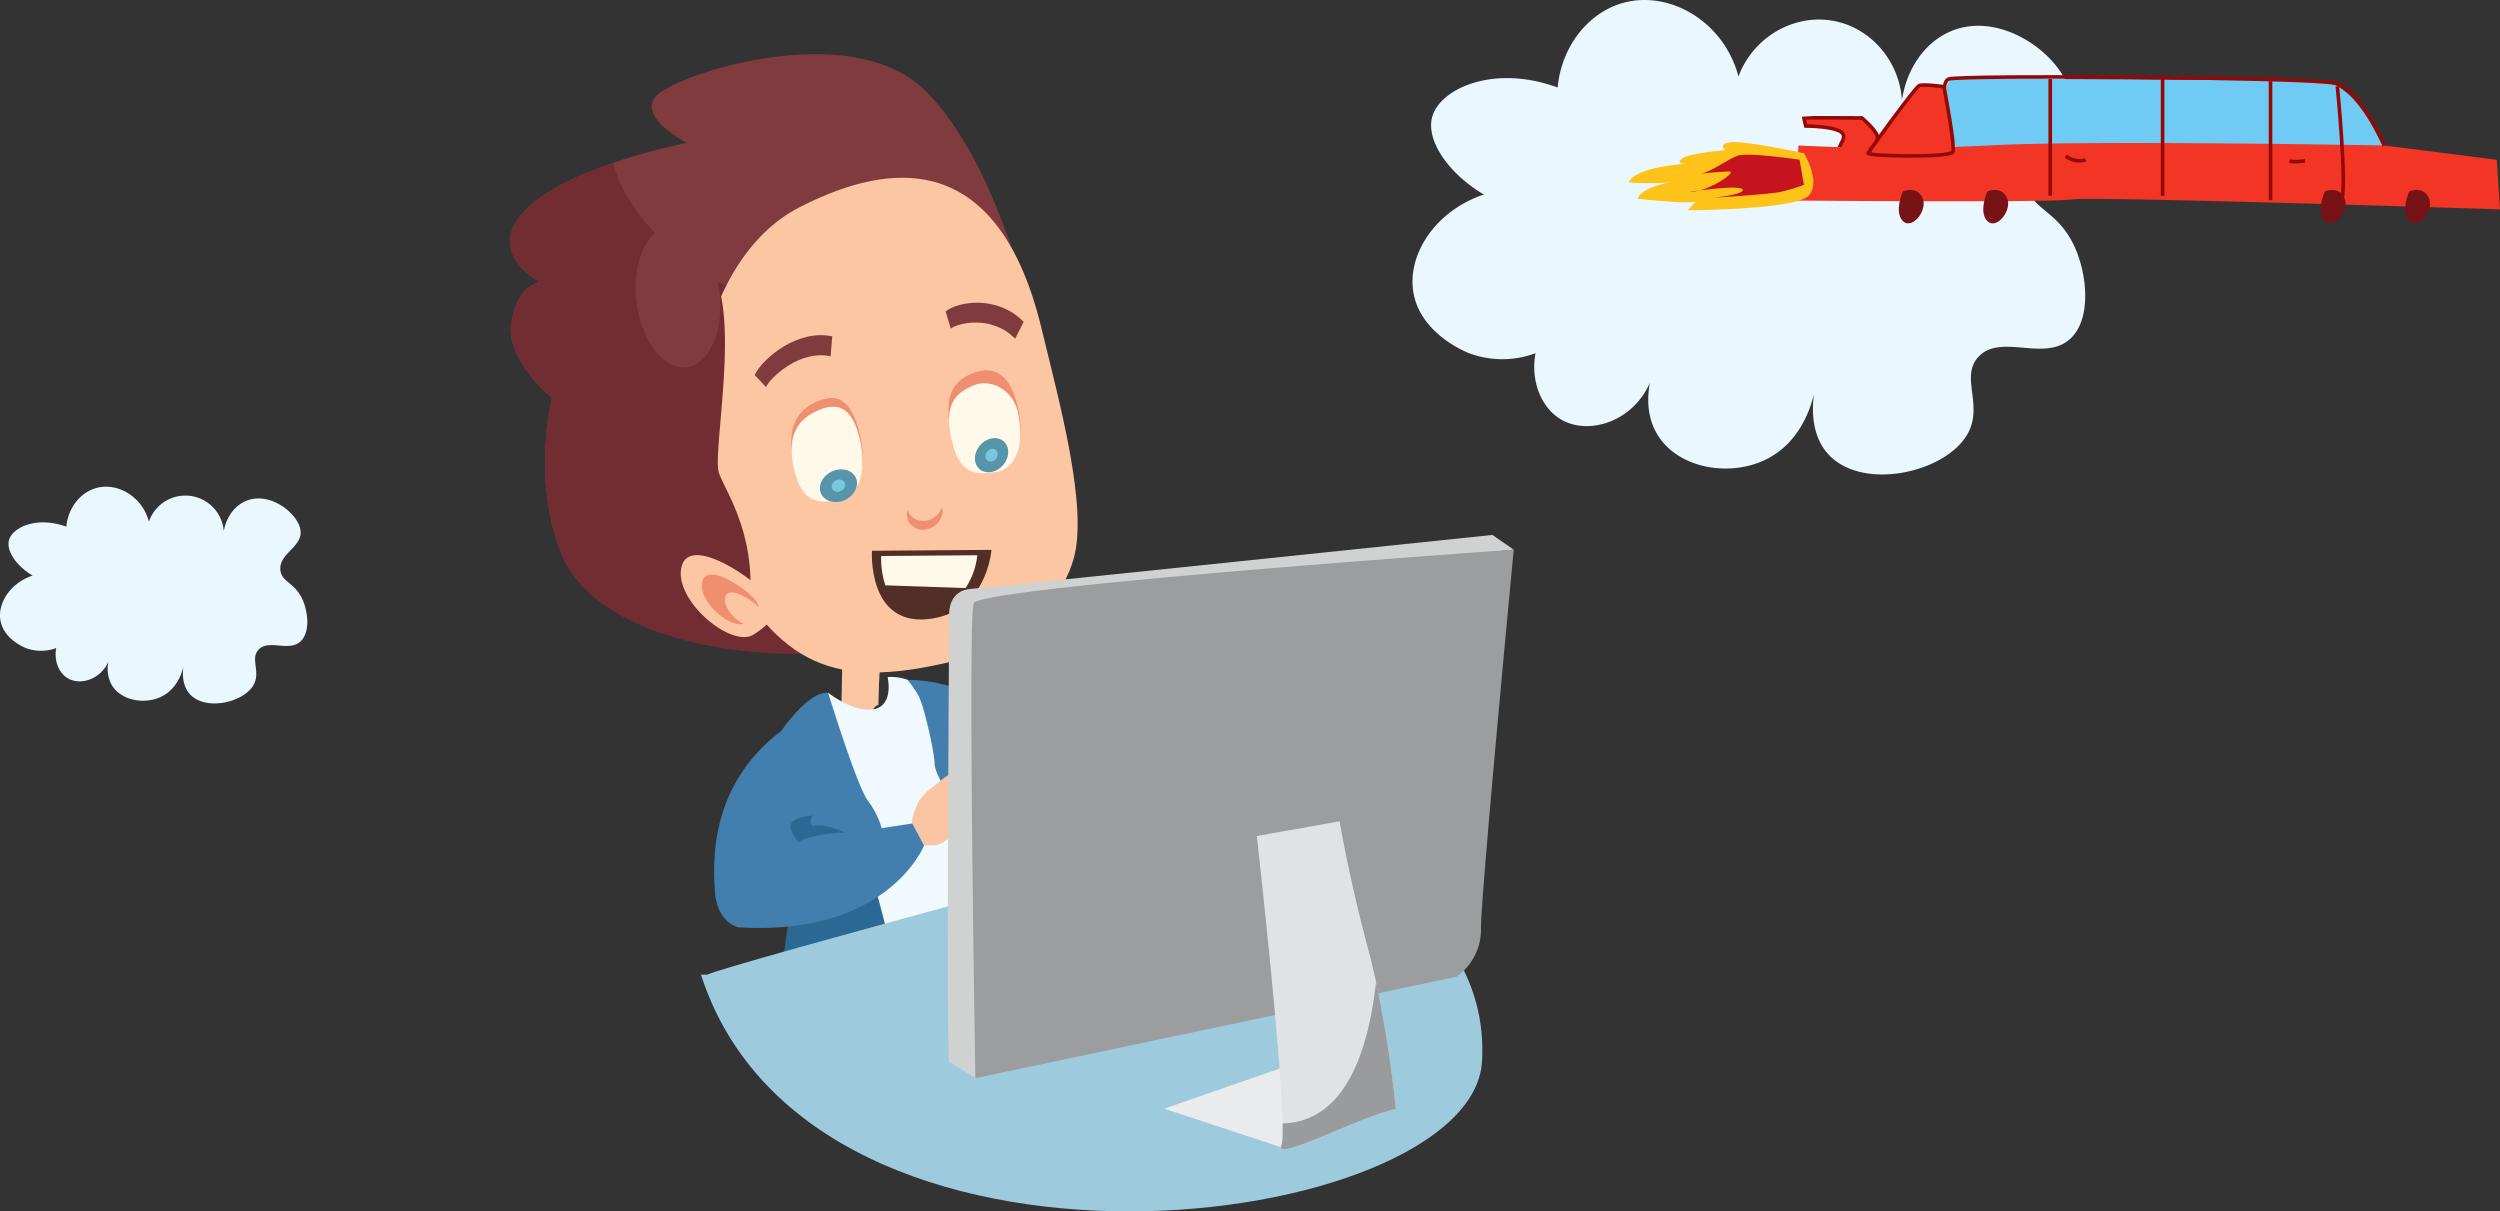 <svg xmlns="http://www.w3.org/2000/svg" width="693.711" height="336.139" viewBox="0 0 693.711 336.139"><rect x="0" y="0" width="693.711" height="336.139" fill="#333333" stroke="none"/><defs><style>.a{fill:#7f3b3e;}.b{fill:#722d32;}.c{fill:#fcc6a3;}.d{fill:#ef8f6f;}.e{fill:#fff9e9;}.f{fill:#5795aa;}.g{fill:#78c7dd;}.h{fill:#512e26;}.i{fill:#417eaf;}.j{fill:#f0f9fe;}.k{fill:#c3e1ec;}.l{fill:#427fae;}.m{fill:#2c6894;}.n{fill:#fbc5a3;}.o{fill:#9dcadd;}.p{fill:#eaebed;}.q{fill:#d0d2d1;}.r{fill:#9c9d9f;}.s{fill:#e1e2e4;}.t{fill:#9a9b9d;}.u{fill:#eaf7ff;}.v,.x{fill:#f23525;}.v,.z{stroke:#950806;stroke-miterlimit:10;}.w{fill:#6fcbf4;}.y{fill:#771217;}.z{fill:none;}.aa{fill:#fdc319;}.ab{fill:#c5141d;}</style></defs><g transform="translate(-413.343 -374.126)"><g transform="translate(554.847 389.155)"><path class="a" d="M625.312,394.383c-21.044-20.423-69.961-4.086-74.708,1.859s8.7,12.782,8.7,12.782-32.086,6.212-44.4,18.255,3.687,20.389,3.687,20.389-6.086.418-7.945,10.977,11.256,21.21,11.256,21.21-5.7,22.14,2.532,43.018,44.651,26.289,83.163,22.774l48.314-84.512S646.351,414.806,625.312,394.383Z" transform="translate(-510.247 -384.418)"/><path class="b" d="M600.645,449.4c-31.343-5.33-55.984-23.795-61.849-44.307-8.817,3.021-18.352,7.255-23.891,12.671-12.317,12.044,3.687,20.389,3.687,20.389s-6.086.418-7.945,10.977,11.256,21.21,11.256,21.21-5.7,22.14,2.532,43.018,43.185,30.816,81.7,27.3l49.781-89.039s-.7-3.4-2.138-8.731C639.985,450.085,620.972,452.855,600.645,449.4Z" transform="translate(-510.247 -374.903)"/><path class="c" d="M615.376,542.479c11.188-2.564,29.821-10.559,35.15-28.678,4.2-14.306-4.005-43.949-8.871-64.108-13.087-54.221-47.166-43.784-67.125-33.615-29.012,14.785-36.6,66.655-22.326,95.347C568.559,544.3,585.094,549.419,615.376,542.479Z" transform="translate(-494.16 -373.61)"/><path class="b" d="M567.678,523.059c3.107-22.321-6.013-34.313-8.172-40.319-2.167-6.032,8.326-54.206-6.01-59.27-14.846-5.244-43.777,71.779-4.734,85.041C555.369,510.753,567.678,523.059,567.678,523.059Z" transform="translate(-501.531 -366.562)"/><path class="c" d="M565.334,489.258c-7.863-7.068-21.663-14.582-22.594-5.377s14.309,21.575,20.179,17.781S571.131,494.467,565.334,489.258Z" transform="translate(-495.311 -340.604)"/><path class="a" d="M557.556,441.39c.679-10.321-3.87-20.845-10.244-23.564-6.473-2.761-12.381,3.54-13.106,14.137-.73,10.625,4.039,21.3,10.559,23.779C551.186,458.187,556.875,451.736,557.556,441.39Z" transform="translate(-499.253 -369.341)"/><path class="d" d="M560.423,489.152c-4.763-4.28-13.125-8.836-13.688-3.256s8.669,13.071,12.224,10.769S563.934,492.306,560.423,489.152Z" transform="translate(-493.464 -338.904)"/><path class="c" d="M560.317,490.612c-3.2-2.88-8.832-5.946-9.211-2.193s5.834,8.8,8.229,7.253S562.682,492.736,560.317,490.612Z" transform="translate(-491.449 -337.352)"/><g transform="translate(67.9 68.967)"><path class="d" d="M582.757,460c-2.44-10.622-6.868-11.464-11.917-9.261s-8.818,6.646-6.38,17.279,7.431,10.61,12.484,8.4S585.19,470.623,582.757,460Z" transform="translate(-553.546 -423.316)"/><path class="e" d="M582.717,460.54c-2.231-9.708-6.653-10.274-11.7-8.061s-8.816,6.361-6.592,16.072,6.615,9.617,12.1,8.9C581.962,476.75,584.941,470.271,582.717,460.54Z" transform="translate(-553.512 -422.552)"/><path class="d" d="M590.99,474.246a4.342,4.342,0,0,1-5.072-3.042,4.43,4.43,0,0,0-.235,1.644,4.352,4.352,0,0,0,5.308,3.785,5.347,5.347,0,0,0,4.609-5.382,3.589,3.589,0,0,0-.229-.736A5.516,5.516,0,0,1,590.99,474.246Z" transform="translate(-543.431 -413.758)"/><path class="f" d="M575.4,472.08c2.782-.9,4.534-3.515,3.928-5.856s-3.353-3.493-6.135-2.6c-2.777.908-4.533,3.518-3.928,5.845S572.63,472.979,575.4,472.08Z" transform="translate(-551.039 -417.07)"/><path class="g" d="M573.686,468.516a1.941,1.941,0,0,0,1.456-2.171,1.7,1.7,0,0,0-2.282-.956,1.937,1.937,0,0,0-1.451,2.161A1.687,1.687,0,0,0,573.686,468.516Z" transform="translate(-550.019 -416.171)"/><path class="d" d="M612.773,454.549c-2.436-10.623-7.969-11.228-13.02-9.023s-7.712,6.408-5.273,17.041c2.437,10.615,7.43,10.61,12.481,8.4S615.207,465.176,612.773,454.549Z" transform="translate(-539.8 -425.736)"/><path class="e" d="M612.717,454.722c-1.32-5.8-7.385-9.312-12.434-7.1s-8.085,5.4-5.86,15.106,6.616,9.616,12.105,8.9C611.959,470.93,614.928,464.452,612.717,454.722Z" transform="translate(-539.745 -424.602)"/><path class="f" d="M605.168,465.963c2.316-1.535,3.315-4.495,2.243-6.622s-3.818-2.589-6.134-1.062-3.318,4.5-2.249,6.609C600.105,467.023,602.856,467.5,605.168,465.963Z" transform="translate(-537.482 -419.803)"/><path class="g" d="M603.026,462.6a2,2,0,0,0,.829-2.455,1.516,1.516,0,0,0-2.275-.385,2,2,0,0,0-.832,2.447A1.514,1.514,0,0,0,603.026,462.6Z" transform="translate(-536.567 -418.863)"/><g transform="translate(0 9.008)"><path class="a" d="M577.826,443.68c-8.589-1.869-16.67,5.87-17.936,8.515l-3.144-3.337c2.3-4.7,11.976-12.786,21.529-10.708Z" transform="translate(-556.746 -437.816)"/></g><g transform="translate(52.998)"><path class="a" d="M612.321,441.652c-6.416-6.646-15.885-4.413-17.866-2.808l-1.415-4.779c3.633-2.891,14.515-4.483,21.642,2.91Z" transform="translate(-593.04 -431.647)"/></g><path class="h" d="M612.2,478.614l-33.162.254s-1.288,20.55,15.33,18.983S612.2,478.614,612.2,478.614Z" transform="translate(-546.495 -410.031)"/><path class="e" d="M580.8,479.847a22.962,22.962,0,0,0,1.167,8.135l22.247.752a20.725,20.725,0,0,0,3.268-9.1Z" transform="translate(-545.684 -409.56)"/></g><path class="c" d="M584.15,499.413q-.313,3.849-.491,7.951-.125,2.955-.164,5.784c-1.571.063-2.548,4.146-4.119,4.21-1.849.074-4.292-3.87-6.14-3.8q.153-8.212.307-16.421Z" transform="translate(-481.256 -332.537)"/><path class="i" d="M595,506.367a66.821,66.821,0,0,0,5.076,12.866c1.5,2.7,3.286,4.92,5.187,5.549,0,0,26.493,1.23,34.6-6.247l11.53,8.242a17.624,17.624,0,0,0,5.158-2.2c2.631-1.662,5.271-4.477,5.063-8.96l-18.723-13.446S615.988,505.35,595,506.367Z" transform="translate(-471.239 -330.224)"/><path class="j" d="M566.633,511.7l19.1,55.541.454,3.315,5.4,38.958s35.021-1.885,40.954-13.024c3.944-7.412-1.265-25.813-5.19-37.312-1.987-5.775-3.639-9.809-3.639-9.809l-15.816-32.495s-7.012-14.965-18.811-14.077c0,0,1.84,7.679-3.677,8.9-5.533,1.228-12.828-4.536-12.828-4.536Z" transform="translate(-484.295 -329.954)"/><path class="k" d="M580.022,552.768l5.4,38.958s35.021-1.885,40.954-13.024c3.944-7.412-1.265-25.813-5.19-37.312-1.048,16.105-3.981,35.6-11.976,36.391C601.095,578.575,588.765,564.383,580.022,552.768Z" transform="translate(-478.133 -312.172)"/><path class="l" d="M611.433,514.81s-4.179,42.467,36.39,51.4a51.121,51.121,0,0,1-25.005,35.965l-2.155.622s-2.954-38.076-9.852-47.1-17.4-25.04-17.494-28.933-3.072-16.477-4.446-18.974a28.856,28.856,0,0,0-3.055-4.441S603.271,502.695,611.433,514.81Z" transform="translate(-475.467 -329.686)"/><path class="m" d="M588.118,541.417s11.213,35.319,7.217,52.53l-35.5-6.564,6.488-46.121Z" transform="translate(-487.424 -312.23)"/><path class="n" d="M600.275,536.19c-.866.743-1.612,1.7-2.464,2.37-1.187.934-3.256,2.6-4.842,2.631l-2.97.063-3.255-6.108c-.475-.891.729-3.727,1.041-4.537,1.1-2.855,3.023-4.416,5.412-6.206,1.733-1.3,3.537-3.179,5.769-3.518,2.729-.413,4.88.086,4.931.911.039.65-2.738.737-3.166.857a3.18,3.18,0,0,0-2.392,2.861,1.145,1.145,0,0,0,.168.7,1.012,1.012,0,0,0,.978.334,3.989,3.989,0,0,0,1.015-.381,8.088,8.088,0,0,1,7.809.707c.485.339.973.983.619,1.457a1.2,1.2,0,0,1-1.083.3,12.989,12.989,0,0,0-4.255.079,4.111,4.111,0,0,0-2.155,1.354c-.4.505-.983,1.487-.362,1.957.326.245,1.663-.028,2.038-.019,2.424.063,6.114,1.1,5.3,4.349-.085.336-.275.7-.613.765a1.034,1.034,0,0,1-.771-.286c-1.266-.952-2.951-2-4.658-1.713A4.309,4.309,0,0,0,600.275,536.19Z" transform="translate(-475.089 -321.677)"/><path class="l" d="M607.3,548.147s-9.977,25.283-51.516,22.7c0,0-5.917-1.1-6.519-9.976s-1.257-29.6,18.431-44.523c0,0,7.331-10.939,12.973-10.581,0,0,7.9,25.658,10.99,29.9a23.482,23.482,0,0,1,3.881,7.69l8.5-1.32Z" transform="translate(-492.387 -328.57)"/><path class="m" d="M579.2,534.065c-.679-.737-10.693.47-13.5,2.4,0,0-3.011-3.57-1.872-5.32s5.888-2.059,5.888-2.059-1.833,3.294.913,2.783S579.2,534.065,579.2,534.065Z" transform="translate(-485.702 -317.834)"/><path class="o" d="M548.359,572.967c1.817-1.815,156.621-43.242,156.621-43.242s61.31,20.239,58.283,67.458-185.846,71.432-216.72-24.215" transform="translate(-493.542 -317.54)"/><path class="p" d="M667.7,600.427l-33.144-10.9,43.132-14.983Z" transform="translate(-453.034 -296.911)"/><path class="q" d="M593.848,621.973c-.908-1.816,0-124.856,0-124.856s0-5.9,5.9-6.357,144.834-14.984,144.834-14.984l5.9,4.087L608.83,494.392s-7.718-.454-7.718,3.632V626.513Z" transform="translate(-471.955 -342.37)"/><path class="r" d="M599.048,625.225,732.53,597.075a16.052,16.052,0,0,0,6.811-13.621c0-9.534,9.081-104.878,9.081-104.878s-147.406,10.29-149.828,14.83C596.871,496.636,599.048,625.225,599.048,625.225Z" transform="translate(-469.89 -341.082)"/><path class="s" d="M690.764,610.1c-8.623,1.365-34.046,14.978-31.779,9.988.315-.694.412-2.852.348-6.063-.434-19.848-7.158-79.75-7.158-79.75l22.971-4.078s2.452,14.978,7.907,35.412c.8,3,1.541,6.1,2.2,9.175A340.917,340.917,0,0,1,690.764,610.1Z" transform="translate(-444.925 -317.325)"/><path class="t" d="M675.528,558.906l-.032-.088s.51-21.388.727-29.674C676.125,533.483,675.92,542.626,675.528,558.906Z" transform="translate(-434.191 -317.807)"/><path class="t" d="M688.662,596.042c-8.623,1.365-34.046,14.978-31.78,9.988.315-.694.412-2.852.348-6.063,10.314-.216,22.364-7.57,25.922-39.241A340.917,340.917,0,0,1,688.662,596.042Z" transform="translate(-442.823 -303.272)"/></g><path class="u" d="M817.268,407.621c-.445-10.858,4.874-20.7,13.313-24.578,14.949-6.878,33.234,7.907,33.793,18.433.507,9.518-13.582,13.624-12.288,23.554.936,7.186,8.594,7.2,13.313,17.409,3.61,7.815,4.8,20.086-1.025,25.6-7.111,6.736-19.416-1.587-25.6,5.12-5.177,5.615,1.578,13.465-3.072,21.507-6.263,10.828-29.7,15.937-38.914,5.12-5.675-6.665-3.7-16.733-3.072-19.458-.076.79-1.733,15.65-14.337,21.507-10.106,4.695-24.11,2.146-29.7-7.168-3.322-5.537-2.572-11.631-2.049-14.338-4.8,10.905-16.993,14.61-24.578,10.241-5.553-3.2-8.594-10.7-7.168-18.433a26.409,26.409,0,0,1-18.433,0c-.705-.272-13.156-5.2-15.362-16.385-2.079-10.543,5.663-23,19.458-27.65-10.067-5.971-16.064-15.143-14.337-21.505,2.145-7.9,17.082-14.7,34.818-8.193,1.066-11.486,8.627-20.958,18.433-23.552,12.693-3.36,27.676,5.187,31.746,20.482,4.171-11.123,15.67-17.526,26.626-15.362C810.929,382.361,819.48,394.618,817.268,407.621Z" transform="translate(123.537 0)"/><path class="u" d="M475.247,481.91c-.2-4.96,2.228-9.455,6.082-11.228,6.83-3.143,15.182,3.611,15.438,8.421.231,4.347-6.2,6.222-5.613,10.759.426,3.283,3.925,3.287,6.08,7.953,1.65,3.57,2.193,9.175-.467,11.7-3.249,3.077-8.87-.726-11.7,2.339-2.366,2.564.721,6.151-1.4,9.823-2.861,4.947-13.57,7.281-17.777,2.339-2.592-3.045-1.688-7.643-1.4-8.889-.034.361-.792,7.149-6.549,9.825-4.616,2.145-11.013.981-13.567-3.275a9.4,9.4,0,0,1-.935-6.549c-2.193,4.982-7.764,6.675-11.228,4.679-2.536-1.462-3.925-4.889-3.275-8.42a12.075,12.075,0,0,1-8.42,0c-.321-.124-6.009-2.376-7.018-7.485-.949-4.817,2.588-10.507,8.889-12.631-4.6-2.728-7.338-6.917-6.549-9.825.98-3.61,7.8-6.714,15.907-3.743.486-5.247,3.941-9.573,8.42-10.759,5.8-1.535,12.643,2.37,14.5,9.356a10.69,10.69,0,0,1,20.584,5.615Z" transform="translate(0 42.565)"/><g transform="translate(865.244 395.462)"><path class="v" d="M756.127,396.552c.305-.1,16.1,0,16.1,0s3.873,3.259,4.28,5.093-1.427,7.335-7.437,5.5-1.121-3.667-2.038-6.01-10.391-2.344-10.391-2.344Z" transform="translate(-707.477 -385.161)"/><path class="w" d="M786.869,410.584c2.5,6.476,117.974-1.63,117.974-1.63s-7.224-18.8-17.665-19.153-102.139-.764-102.139-.764S779.329,391.024,786.869,410.584Z" transform="translate(-695.124 -388.599)"/><path class="x" d="M949.962,419.711l-.917-13.754-31.175-3.973s-83.437-1.527-109.722,0a525.183,525.183,0,0,1-52.874,0l-.612,15.281s71.212.612,76.409-.305S949.962,419.711,949.962,419.711Z" transform="translate(-708.151 -382.953)"/><path class="y" d="M775.3,410.638s3.692-1.7,5.394,1.7-2.839,9.084-5.394,6.529S775.3,410.638,775.3,410.638Z" transform="translate(-699.174 -378.853)"/><path class="y" d="M791.351,410.638s3.69-1.7,5.393,1.7-2.837,9.084-5.393,6.529S791.351,410.638,791.351,410.638Z" transform="translate(-691.788 -378.853)"/><path class="y" d="M855.467,410.638s3.69-1.7,5.394,1.7-2.839,9.084-5.394,6.529S855.467,410.638,855.467,410.638Z" transform="translate(-662.278 -378.853)"/><path class="y" d="M871.514,410.638s3.69-1.7,5.393,1.7-2.839,9.084-5.393,6.529S871.514,410.638,871.514,410.638Z" transform="translate(-654.893 -378.853)"/><line class="z" y2="32.397" transform="translate(117.01 0.591)"/><line class="z" y2="32.397" transform="translate(148.185 0.591)"/><line class="z" y2="33.008" transform="translate(178.137 1.203)"/><path class="z" d="M857.5,390.538s2.649,26.895,1.222,31.582" transform="translate(-660.821 -387.908)"/><path class="z" d="M805.871,403.793s2.649,2.039,5.5,1.019" transform="translate(-684.583 -381.808)"/><path class="z" d="M848.429,404.686c1.019.53,4.28,0,4.28,0" transform="translate(-664.995 -381.397)"/><path class="z" d="M904.944,407.768s-6.876-15.587-13.6-17.267-103.916-2.344-107.279-1.173.765,18.9.765,18.9" transform="translate(-695.225 -388.737)"/><path class="v" d="M789.381,390.756s-5.761-.815-6.882-.305-13.753,17.93-14.161,18.745,22.9,1.367,23.535-.407S789.381,390.756,789.381,390.756Z" transform="translate(-701.86 -388.026)"/><path class="aa" d="M771.484,404.219s-16.545-3.582-20.392-3.037-1.348,2.174-1.348,2.174-10.2.863-12.12,2.329,1.155,1.468,1.155,1.468-13.852.733-15.968,5.131a66.534,66.534,0,0,0,11.543,0s-7.888,1.32-9.043,4.546c0,0,13.082,1.516,16.161.831l-2.309,2.395s30.205-.146,33.668-4.106S771.484,404.219,771.484,404.219Z" transform="translate(-722.811 -383.036)"/><path class="ab" d="M764.927,404.917s-14.448-2.171-17.3-1.085-7.732,4.807-10.378,4.962c0,0,5.7-.594,8.14-.607s-5.9,5.742-10.987,5.657c0,0,13.633-2.1,14.651-.707s-7.936,2.326-7.936,2.326,15.261-.914,18.517-1.619a52.16,52.16,0,0,0,6.511-1.948Z" transform="translate(-717.475 -381.93)"/></g></g></svg>